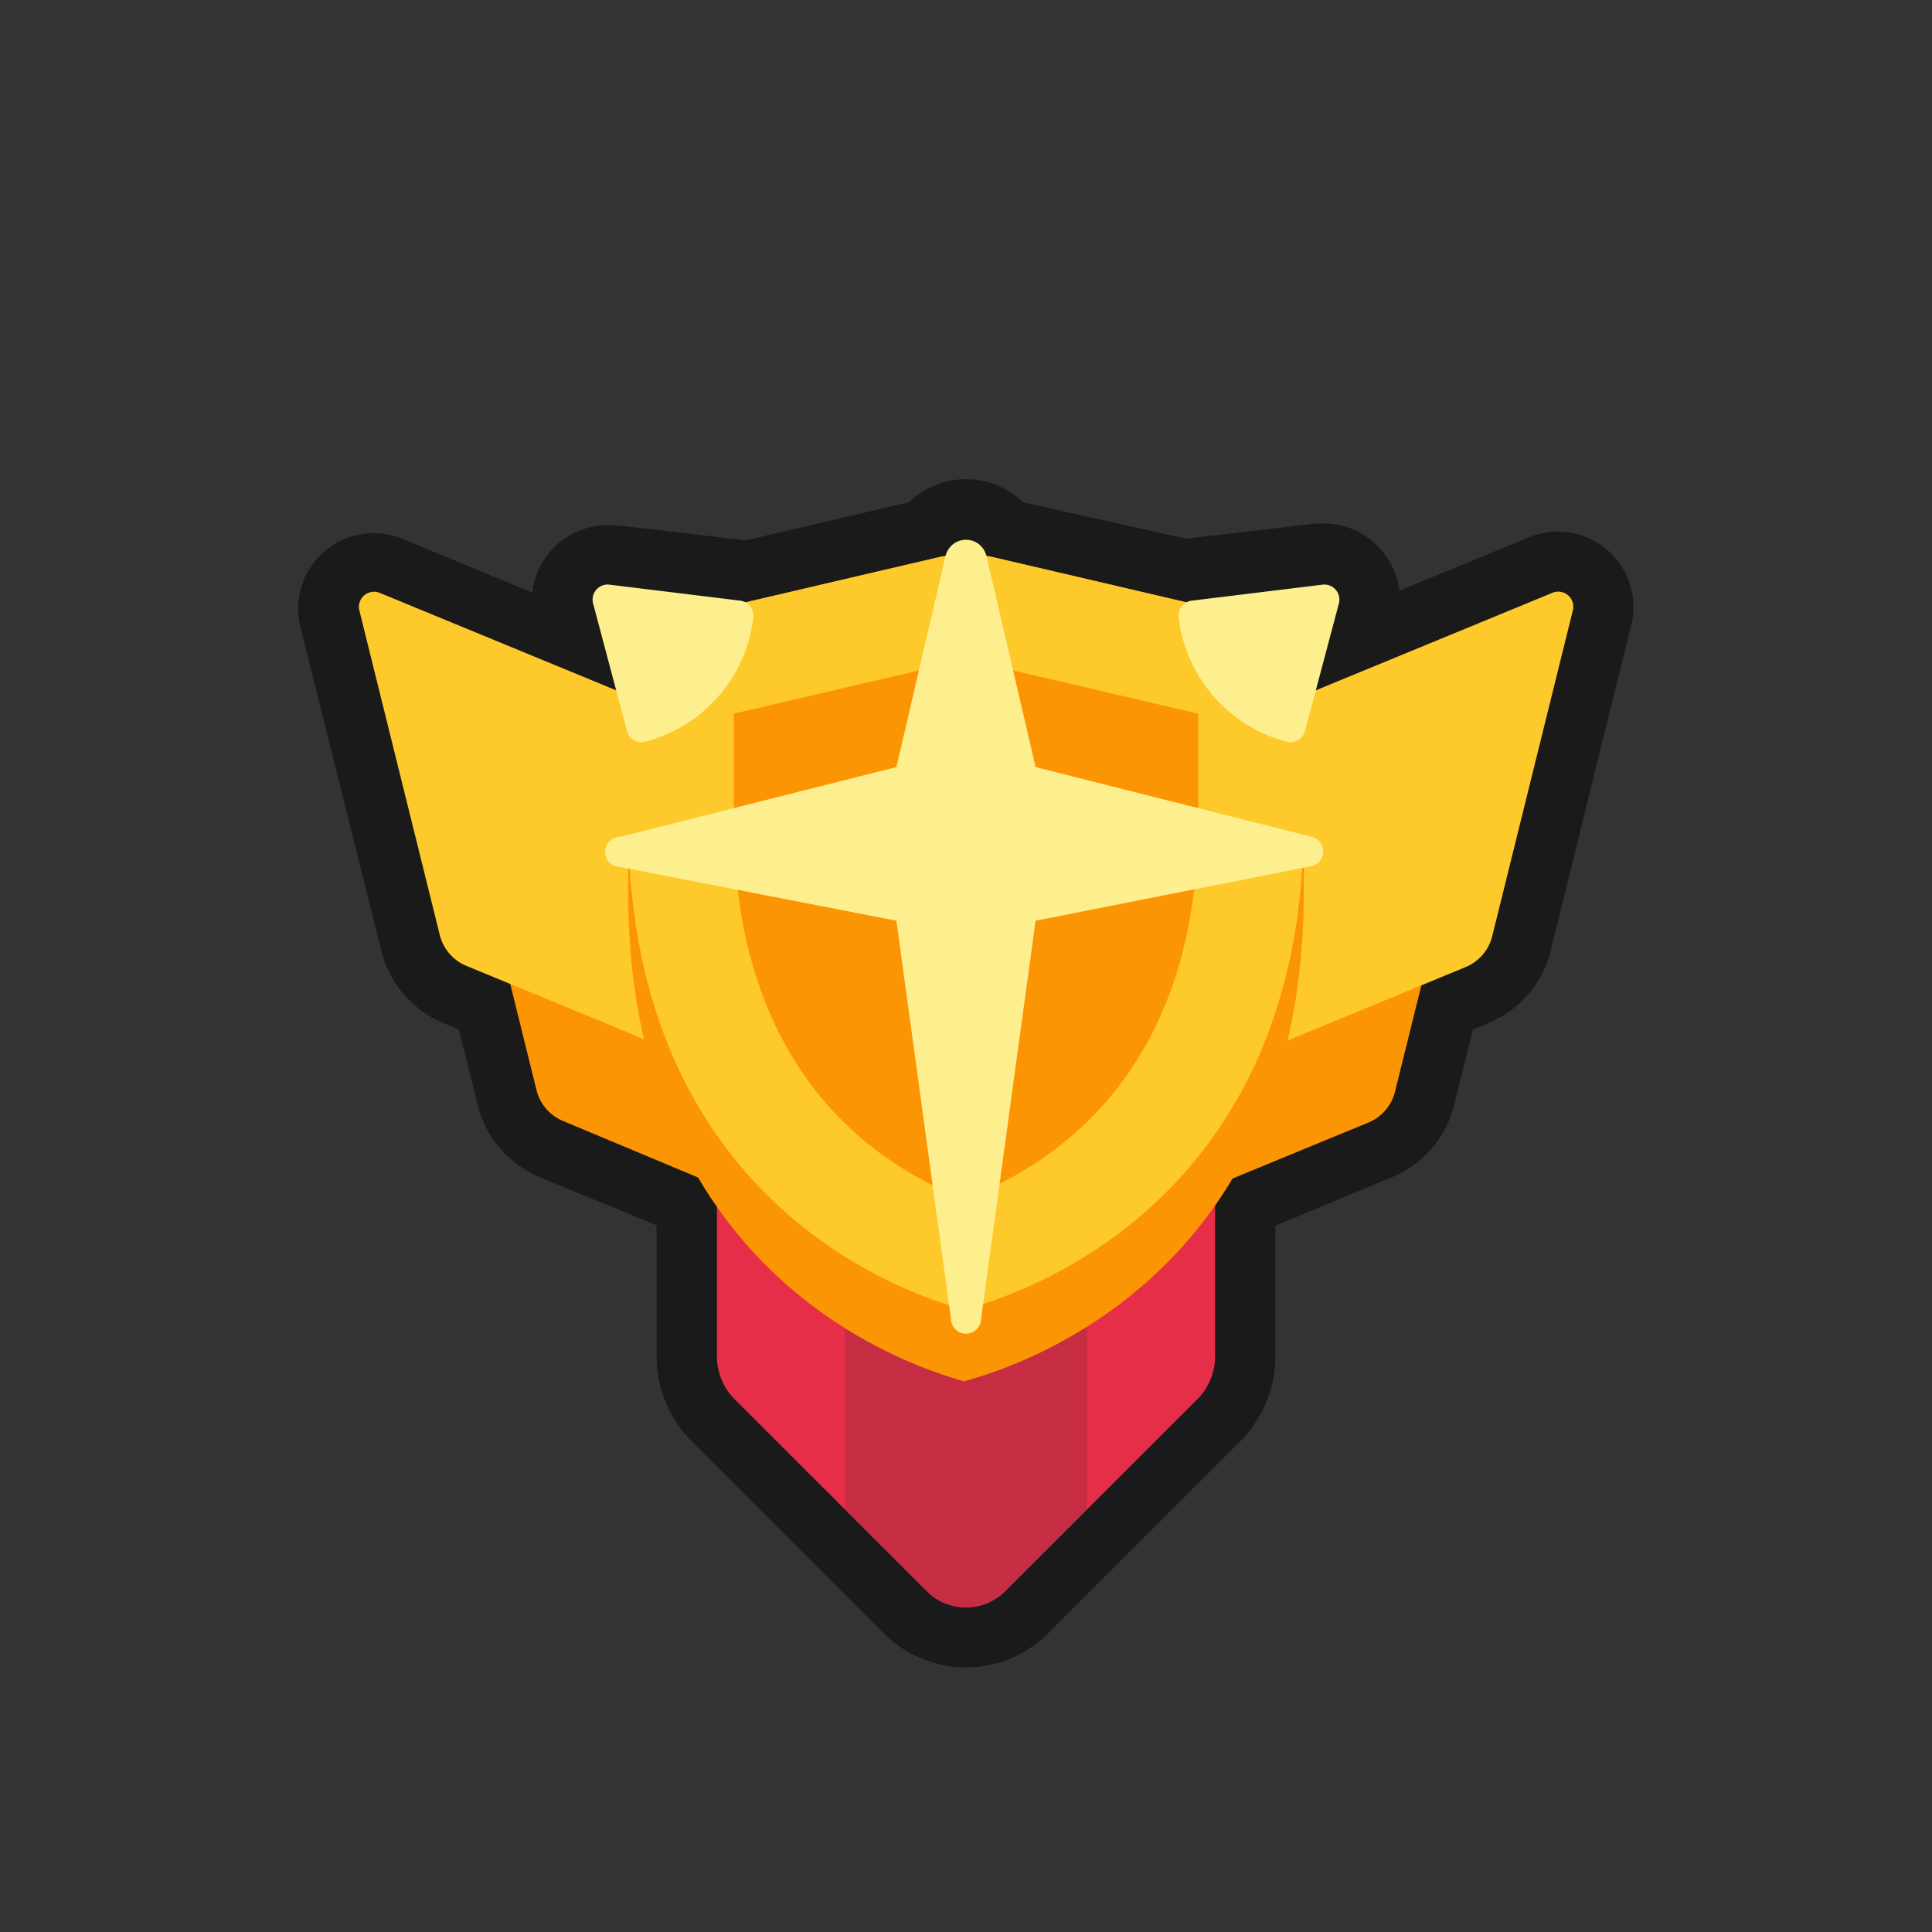 <svg xmlns="http://www.w3.org/2000/svg" viewBox="0 0 128 128"><rect x="0" y="0" width="128" height="128" fill="#333333" stroke="none"/><defs><style>.cls-1{fill:#1a1a1a;}.cls-2{opacity:0;}.cls-3{fill:#e62e49;}.cls-4{fill:#c62d43;}.cls-5{fill:#fc9504;}.cls-6{fill:#fec92b;}.cls-7{fill:#feef8e;}</style></defs><title>shield-gold-8</title><g id="Layer_2" data-name="Layer 2"><g id="Shield"><path class="cls-1" d="M64,108.5a5.67,5.67,0,0,1-4-1.66L47.26,94.11a5.93,5.93,0,0,1-1.76-4.24V80.56c-.2-.29-.39-.6-.59-.93l-8.36-3.45a5,5,0,0,1-2.95-3.42l-1.49-6-1.95-.8a5,5,0,0,1-2.95-3.42L21.87,40.93a3,3,0,0,1,.55-2.57,3,3,0,0,1,2.36-1.15,3,3,0,0,1,1.14.22l11.94,4.92-.5-1.86a3,3,0,0,1,2.9-3.77l.37,0,8.65,1,.21,0,11.83-2.77a3.39,3.39,0,0,1,5.37,0l11.82,2.76.2,0,8.66-1,.37,0a3,3,0,0,1,2.9,3.77l-.5,1.86,11.94-4.92a3,3,0,0,1,1.14-.22,3,3,0,0,1,2.36,1.15,3,3,0,0,1,.55,2.57l-5.34,21.58a5,5,0,0,1-3,3.42l-2,.8-1.49,6a5,5,0,0,1-3,3.42L83,79.66c-.17.28-.35.55-.52.81v9.4a5.93,5.93,0,0,1-1.76,4.24L68,106.84A5.67,5.67,0,0,1,64,108.5Z"/><path class="cls-1" d="M64,35.75a1.35,1.35,0,0,1,1.35,1.06v0l.47.08,12.78,3a.9.9,0,0,1,.36-.12l8.66-1.06h.12a1,1,0,0,1,1,1.26l-1.53,5.76,15.67-6.46a1.06,1.06,0,0,1,.38-.07,1,1,0,0,1,1,1.24L98.85,62a3,3,0,0,1-1.77,2l-2.89,1.19-1.73,7a3,3,0,0,1-1.77,2l-9,3.73c-.38.62-.76,1.22-1.16,1.79v10a4,4,0,0,1-1.17,2.83L72,100l-5.4,5.39a3.67,3.67,0,0,1-5.2,0L56,100,48.67,92.7a4,4,0,0,1-1.17-2.83V80c-.42-.61-.83-1.25-1.22-1.92l-9-3.7a3,3,0,0,1-1.77-2l-1.73-7-2.89-1.19a3,3,0,0,1-1.77-2L23.81,40.45a1,1,0,0,1,1-1.24,1.06,1.06,0,0,1,.38.07l15.67,6.46L39.3,40a1,1,0,0,1,1-1.26h.12L49,39.79a.9.9,0,0,1,.36.12l12.78-3,.47-.08v0A1.35,1.35,0,0,1,64,35.75m0-4a5.37,5.37,0,0,0-3.76,1.52L49.4,35.8l-8.53-1c-.2,0-.41,0-.61,0a4.94,4.94,0,0,0-4,2,5,5,0,0,0-1,2.45l-8.6-3.55a5,5,0,0,0-5.85,1.55,5,5,0,0,0-.91,4.28L25.27,63a7,7,0,0,0,4.13,4.79l1,.42,1.25,5A7,7,0,0,0,35.79,78l7.71,3.18v8.66a7.94,7.94,0,0,0,2.34,5.65l7.33,7.33,5.4,5.4a7.68,7.68,0,0,0,10.86,0l5.4-5.4,7.33-7.32a8,8,0,0,0,2.34-5.66V81.21L92.21,78a7,7,0,0,0,4.13-4.79l1.25-5,1-.42A7,7,0,0,0,102.73,63l5.34-21.58a5,5,0,0,0-4.85-6.2,5,5,0,0,0-1.91.37l-8.6,3.55a5,5,0,0,0-1-2.45,4.94,4.94,0,0,0-4-2c-.2,0-.41,0-.61,0l-8.53,1L67.76,33.27A5.34,5.34,0,0,0,64,31.75Z"/><g class="cls-2"><rect class="cls-1" width="128" height="128"/></g><path class="cls-3" d="M47.5,75V89.87a4,4,0,0,0,1.17,2.83L61.4,105.42a3.67,3.67,0,0,0,5.2,0L79.33,92.7a4,4,0,0,0,1.17-2.83V75Z"/><path class="cls-4" d="M72,75H56v25l5.4,5.39a3.67,3.67,0,0,0,5.2,0L72,100Z"/><path class="cls-5" d="M51,62.08,31,53.86l4.56,18.42a3,3,0,0,0,1.77,2L51,80Z"/><path class="cls-5" d="M97,53.86l-20,8.22V80l13.64-5.62a3,3,0,0,0,1.77-2Z"/><path class="cls-6" d="M48.38,48.85,25.16,39.28a1,1,0,0,0-1.35,1.17L29.15,62a3,3,0,0,0,1.77,2l17.46,7.2Z"/><path class="cls-6" d="M102.84,39.28,79.62,48.85V71.28l17.46-7.2a3,3,0,0,0,1.77-2l5.34-21.58A1,1,0,0,0,102.84,39.28Z"/><path class="cls-5" d="M62.18,36.92,43.94,41.18a3,3,0,0,0-2.32,2.93v15c0,24.88,17.91,31.22,22.26,32.4,4.4-1.18,22.5-7.52,22.5-32.4v-15a3,3,0,0,0-2.32-2.93L65.82,36.92A8.28,8.28,0,0,0,62.18,36.92Z"/><path class="cls-6" d="M62.18,36.92,43.94,41.18a3,3,0,0,0-2.32,2.93V54.38c0,24.87,17.91,31.22,22.26,32.39,4.4-1.17,22.5-7.52,22.5-32.39V44.11a3,3,0,0,0-2.32-2.93L65.82,36.92A8.28,8.28,0,0,0,62.18,36.92Z"/><path class="cls-5" d="M63.89,79.43c-5.16-1.93-15.27-7.9-15.27-25.05v-7.1L64,43.69l15.38,3.59v7.1C79.38,71.53,69.12,77.51,63.89,79.43Z"/><path class="cls-7" d="M88.7,40l-2.24,8.43a1,1,0,0,1-1.22.71h0a9.69,9.69,0,0,1-7.15-8.22h0A1,1,0,0,1,79,39.79l8.66-1.06A1,1,0,0,1,88.7,40Z"/><path class="cls-7" d="M39.3,40l2.24,8.43a1,1,0,0,0,1.22.71h0a9.69,9.69,0,0,0,7.15-8.22h0A1,1,0,0,0,49,39.79l-8.66-1.06A1,1,0,0,0,39.3,40Z"/><path class="cls-7" d="M86.91,55.44l-18.3-4.62-3.26-14a1.39,1.39,0,0,0-2.7,0l-3.26,14-18.3,4.62a1,1,0,0,0,0,2L59.39,61,63,87.36a1,1,0,0,0,2,0L68.61,61l18.3-3.62A1,1,0,0,0,86.91,55.44Z"/></g></g></svg>